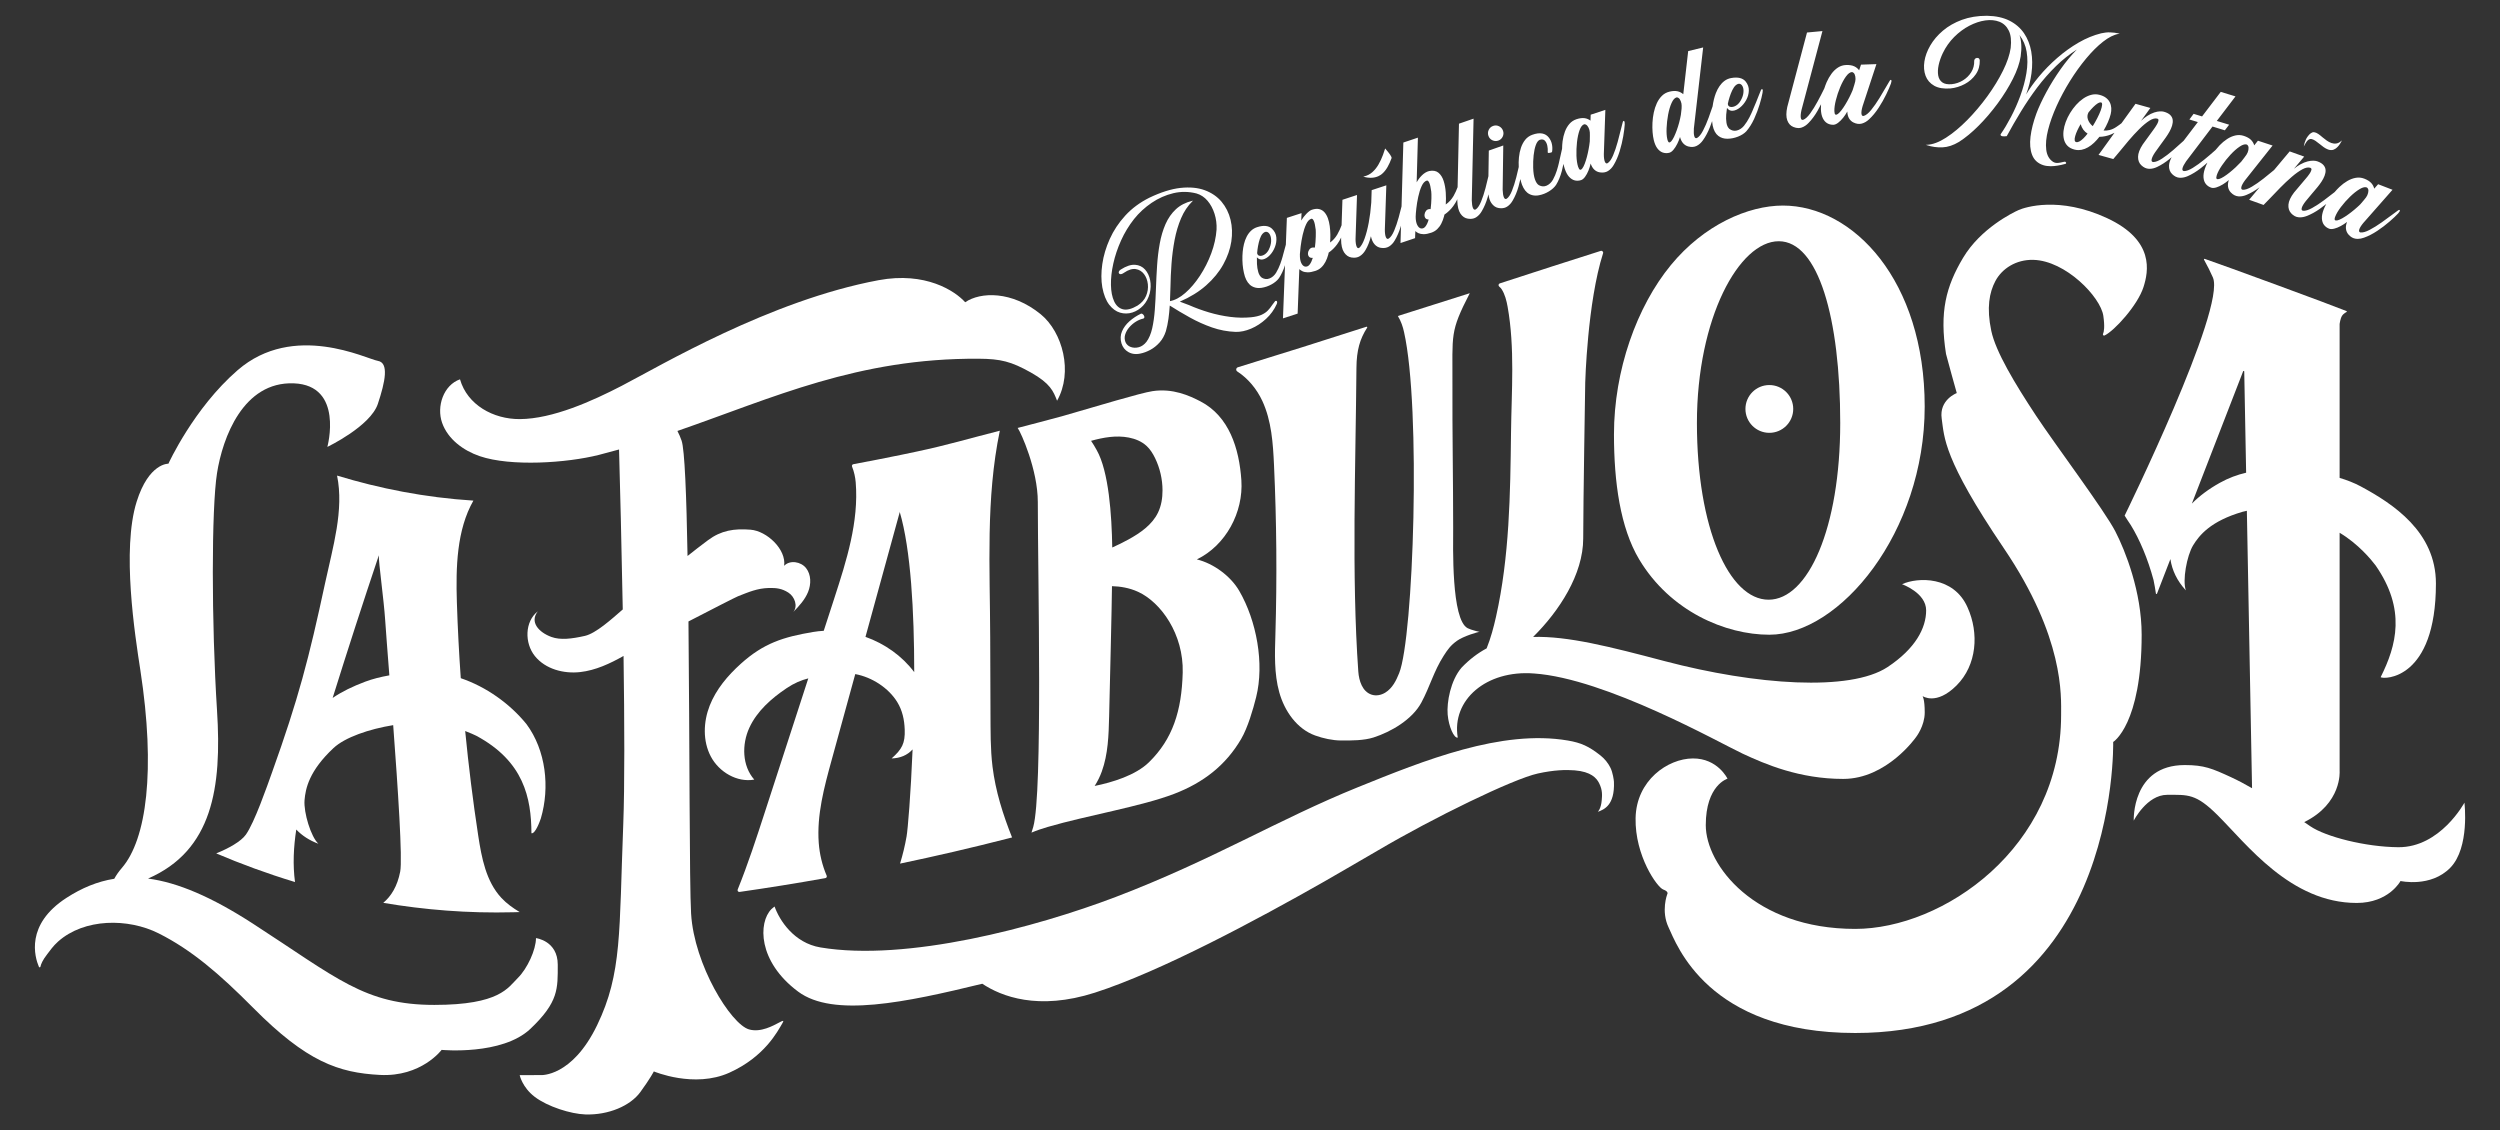 <?xml version="1.0" encoding="utf-8"?>
<!-- Generator: Adobe Illustrator 25.2.0, SVG Export Plug-In . SVG Version: 6.00 Build 0)  -->
<svg version="1.1" id="Layer_1" xmlns="http://www.w3.org/2000/svg" xmlns:xlink="http://www.w3.org/1999/xlink" x="0px" y="0px"
	 viewBox="0 0 1190.76 538.3" style="enable-background:new 0 0 1190.76 538.3;" xml:space="preserve">
<rect x="0" y="0" width="1190.76" height="538.3" fill="#333333" stroke="none"/>
<style type="text/css">
	.st0{fill:#FFFFFF;}
</style>
<g>
	<path class="st0" d="M265.66,459.48c0-11.41-10.37-12.66-10.37-12.66c0,5.53-4.11,14.51-8.65,18.99
		c-4.64,4.57-8.54,12.83-39.76,12.83c-33.23,0-46.34-12.79-86.45-38.73c-19.73-12.76-35.83-19.6-49.91-21.45
		c30.67-13.38,35.19-43.26,32.85-80.01c-2.67-41.86-2.67-96.19,0-113.12c2.67-16.92,12.47-43.64,36.52-42.75
		s16.03,30.28,16.03,30.28s20.49-9.8,24.05-20.49s5.34-19.6,0-20.49s-40.08-18.7-66.8,4.45c-20.96,18.17-32.96,44.53-32.96,44.53
		s-9.35-0.39-15.14,18.15c-7.13,22.82-0.82,63.32,1.78,80.19c7.34,47.7,2.98,80.59-8.84,94.24c-1.61,1.86-2.76,3.6-3.59,5.12
		c-8.01,1.27-15.46,4.37-22.76,9.09c-19.68,12.73-15.13,28.17-13.12,32.87c0.15,0.34,0.64,0.29,0.72-0.07
		c0.24-1.19,1.01-3.12,3.18-5.9c1.34-1.71,2.8-3.93,5.25-6.11c12.45-11.07,33.28-11.22,47.91-3.86
		c15.63,7.87,28.81,19.15,45.01,35.47c25.49,25.69,40.63,30.9,60.34,31.94s29.4-11.93,29.4-11.93s28.81,2.75,42.3-10.04
		C266.12,477.22,265.66,470.89,265.66,459.48z"/>
	<path class="st0" d="M160.54,226.52c3.39,16.37-2.04,34.21-5.64,50.97c-7.81,36.37-12.8,55.45-25.35,90.47
		c-2.4,6.7-8.32,23.74-12.42,29.55c-2.32,3.29-8.2,6.56-14.15,8.97c11.63,4.95,24.17,9.6,37.53,13.64
		c-1.1-8.24-0.68-16.63,0.6-25.01c2.76,2.9,6.29,5.21,10.55,6.78c-3.6-3.3-7.07-14.94-6.61-20.71c0.44-5.6,2.22-14.05,13.8-24.88
		c5.48-5.12,16.96-9.05,28.43-10.91c2.28,30.5,4.49,63.83,3.34,69.76c-1.37,7.05-4.32,11.73-8.07,14.88
		c19.51,3.31,40.26,5.04,62.04,4.48c0.96-0.02,1.96-0.06,2.94-0.09c-3.19-1.9-6.21-4.05-8.73-6.76c-7.29-7.85-9.4-19.06-11.02-29.64
		c-2.53-16.55-4.58-33.17-6.21-49.83c2.39,0.9,4.24,1.75,5.3,2.26c22.6,12.15,26.18,29.55,26.26,46.45
		c1.85,0.31,3.99-5.66,4.49-7.13c4.34-14.77,2.43-32.35-6.88-44.91c-7.98-9.79-19.22-17.76-31.27-21.84
		c-0.85-12.07-1.48-24.16-1.86-36.25c-0.51-16.49-0.1-34.35,7.87-48.33C202.39,236.99,180.65,232.65,160.54,226.52z M173.91,324.7
		c-5.92,2.24-10.98,4.67-15.47,7.73c7.1-22.73,14.43-45.38,22.01-67.95c-0.22,3,2.35,20.73,3.04,31.28
		c0.33,4.99,1.07,14.42,1.96,25.91C181.28,322.41,177.27,323.43,173.91,324.7z"/>
	<path class="st0" d="M428.7,411.34c16.9-3.54,34.14-7.53,51.55-12c0.6-0.15,1.2-0.31,1.8-0.46c-4.35-10.92-7.89-22.1-9.31-33.73
		c-1.05-8.58-0.91-17.26-0.97-25.89c-0.04-11.81-0.09-23.63-0.13-35.44c-0.1-33.4-2.15-66.23,4.58-98.67
		c-15.19,3.85-24.76,6.79-39.56,9.93c-1.86,0.4-3.72,0.78-5.58,1.17c-0.72,0.15-1.44,0.3-2.15,0.45c-7.57,1.55-15.07,3.02-22.48,4.4
		c-0.53,0.1-0.81,0.65-0.61,1.15c0.96,2.41,1.54,5.05,1.74,7.5c1.52,18.76-4.37,37.25-10.18,55.15c-1.68,5.18-3.37,10.37-5.05,15.55
		c-1.69,0.1-3.38,0.28-5.06,0.56c-14.19,2.39-23.57,5.34-34.46,15.16c-6.2,5.59-11.75,12.15-14.8,19.92
		c-3.05,7.77-3.35,16.89,0.55,24.26c3.91,7.38,12.46,12.44,20.68,10.98c-5.79-6.55-6-16.73-2.36-24.67s10.49-13.98,17.74-18.86
		c3.64-2.45,6.95-3.81,10.35-4.69c-6.9,21.25-13.8,42.5-20.7,63.75c-4.01,12.34-8.06,24.79-12.93,36.83
		c-0.24,0.6,0.25,1.23,0.89,1.14c13.21-1.89,26.87-4.08,40.88-6.58c0.54-0.1,0.83-0.66,0.62-1.16c-2.12-4.93-3.39-10.3-3.78-15.61
		c-0.98-13.33,2.59-26.53,6.13-39.42c3.75-13.66,7.51-27.33,11.26-40.99c8.02,1.47,15.93,6.67,20,13.33
		c2.46,4.01,3.39,8.4,3.56,13.1c0.24,6.57-1.33,9.39-6.25,13.75c4.1-0.13,7.43-1.49,10-4.3c-0.88,21.52-2.27,38.02-2.86,41.41
		C431.05,402.75,430,407.08,428.7,411.34z M412.23,303.34c5.43-19.76,10.85-39.51,16.28-59.27c0.03-0.13,0.04-0.26,0.01-0.39
		c0.01,0.06,0.03,0.13,0.04,0.19c5.28,17.89,6.89,47.6,6.89,76.26C429.63,312.39,421.39,306.59,412.23,303.34z"/>
	<path class="st0" d="M371.32,486.93c-2.93,1.54-9,5.01-14.59,3.37c-8.62-2.53-26.12-30.66-27.56-55.18
		c-0.82-14.04-0.67-81.52-1.25-139.12c11.65-6.03,22.45-11.55,23.57-11.99c5.18-2.03,9.17-3.8,14.73-3.95
		c3.59-0.09,6.25,0.26,9.28,2.2s4.65,6.47,2.35,9.23c2.78-2.84,5.54-5.85,7.04-9.53s1.51-8.22-0.94-11.35s-7.72-4-10.46-1.11
		c1.1-7.77-8.17-16.58-16-17.2c-7.82-0.62-13.98,0.32-20.28,5.01c-3.49,2.6-6.69,5.08-9.73,7.51c-0.51-28.75-1.36-50.71-2.83-54.93
		c-0.56-1.6-1.22-3.15-1.99-4.62c45.82-15.87,85.8-34.75,143.45-34.41c10.6,0.06,15.54,1.34,24.8,6.51
		c9.48,5.3,10.84,9.07,12.58,13.5c7.7-13.63,2.66-32.63-7.73-41.14c-13.76-11.27-28.77-10.75-36.03-5.77
		c-4.87-5.41-18.91-14.67-41.27-10.5c-51.77,9.67-103.9,40.76-122.38,50.33c-13.91,7.2-32.82,15.74-48.48,15.83
		c-12.65,0.07-25.02-6.78-28.49-18.95c-7.82,2.73-11.27,12.86-8.54,20.68c2.73,7.82,10.12,13.26,17.96,15.93
		c14.81,5.05,41.5,3.24,56.68-0.6c3.27-0.83,6.47-1.7,9.65-2.59c0.46,16.45,1.21,45.45,1.77,76.19
		c-5.28,4.58-12.78,11.41-18.06,12.6c-6.33,1.43-11.68,2.05-15.91,0.51c-6.09-2.22-10.51-7.15-6.47-12.23
		c-6.3,4.85-6.4,15.17-1.4,21.35s13.66,8.49,21.56,7.6c7.35-0.83,14.19-4.04,20.65-7.68c0.45,31.45,0.57,62.02-0.14,80.32
		c-2,51.16-0.48,70.78-12.45,95.56c-11.97,24.77-26.82,23.76-26.82,23.76l-10.06,0.01c0,0,1.17,5.78,7.18,10.36
		c6.13,4.67,17.18,8.14,24.09,8.37c10.99,0.37,21.41-4.08,26.2-10.65s6.43-9.84,6.43-9.84s19.25,8.17,36.01,0.59
		c16.76-7.58,22.89-19.59,25.28-23.64C373.57,485.82,372.91,486.09,371.32,486.93z"/>
	<path class="st0" d="M609.32,329.74c2.49,8.94,8.4,17.46,17.13,20.59c3.85,1.38,8.23,2.34,12.32,2.37
		c4.87,0.03,10.84,0.04,15.48-1.45c8.37-2.69,18.43-8.56,22.75-16.62c4.15-7.75,5.87-14.82,10.6-22.23c2-3.13,3.33-4.99,6.34-7.17
		c3.01-2.18,10.24-4.37,10.81-4.24c0,0-4.04-0.91-5.72-1.79c-7.84-4.1-6.88-39-6.88-47.86c0-22.34-0.44-45.99-0.35-67.93
		c0.1-24.45-1.33-25.11,8.26-43.76c-9.91,3.23-23.95,7.51-34.25,10.85c1.63,2.78,2.34,5.02,2.94,7.67
		c8.14,36.15,4.52,145.38-2.32,162.42c-1.44,3.58-3.21,7.19-6.6,9.29c-1.98,1.22-4.38,1.7-6.58,0.97
		c-4.36-1.46-5.97-6.57-6.29-11.03c-3.24-45.5-1.24-98.67-0.88-144.66c0.07-8.33,1.66-13.79,5.1-19.08
		c0.15-0.24-0.07-0.54-0.34-0.45c-19.98,6.43-40.48,12.93-61.23,19.3c-0.9,0.28-1.09,1.49-0.29,2c5.15,3.32,9.33,8.43,11.93,14.03
		c4.39,9.48,5.09,20.2,5.57,30.64c1.23,26.81,1.45,53.66,0.66,80.49C607.2,311.35,606.83,320.8,609.32,329.74z"/>
	<path class="st0" d="M931.92,326.48c9.7-9.7,10.76-24.92,5.25-37.13c-6.6-15.07-23.77-14.5-31.24-11.09c0,0,11.5,4.07,11.5,12.45
		s-5.03,18.2-18.44,27.06c-17.83,11.69-62.59,8.57-106.1-2.87c-25.94-6.85-46.14-12.02-62.67-11.52
		c12.44-12.31,23.87-29.79,23.87-46.92c0-15.99,0.96-74.24,0.96-74.24s1.01-38.13,8.5-61.6c0.22-0.69-0.43-1.33-1.11-1.12
		c-15.18,4.8-31.28,10.01-48.08,15.48c-0.67,0.22-0.81,1.08-0.26,1.53c0.44,0.36,0.82,0.77,1.12,1.22c1.58,2.39,2.36,5.54,2.86,8.35
		c3.51,19.62,1.87,39.98,1.63,59.91c-0.35,29.41-0.72,59.07-7.15,87.76c-1.14,5.1-2.52,10.23-4.47,15.07
		c-4.23,2.26-8.19,5.26-11.95,9.19c-5.27,6.16-7.09,16.55-6.61,22.3s3.03,11.42,4.81,11.02c-3.01-17.93,13.57-32.32,36.32-30.55
		c34.25,2.37,88.58,33.15,99.36,38.18c10.78,5.03,27.07,12.04,47.91,12.04c20.84,0,34.71-19.94,34.71-19.94s4.12-5.25,4.12-11.71
		c0-6.47-1.04-7.81-1.04-7.81S922.22,336.18,931.92,326.48z"/>
	<path class="st0" d="M491.3,396.58c2.37-1.01,4.99-1.9,7.76-2.71c18.72-5.46,44.68-9.78,60.29-15.79
		c13.73-5.28,24.47-13.49,31.87-26.2c3.09-5.31,5.6-13.88,7.09-19.84c3.98-15.96,0.21-36.34-8.04-50.58
		c-4.11-7.09-12.24-13.05-20.2-15.02c13.78-6.66,22.23-22.43,21.2-37.69c-1.03-15.26-5.88-30.47-19.45-37.55
		c-5.3-2.76-13.18-6.34-22.85-4.9c-5.78,0.87-26.14,7.06-43.11,11.95c-6.94,1.87-13.86,3.71-20.76,5.48
		c-0.14,0.04-0.27,0.07-0.41,0.1c0.04,0.06,0.08,0.11,0.13,0.17c1.4,1.9,9.49,19.67,9.49,35.1c0,34.51,2.41,138.63-2.17,154.76
		L491.3,396.58z M563.33,320.37c-0.48,18.24-4.79,31.65-16.05,42.67c-6.43,6.29-17.54,9.61-25.89,11.31
		c1.39-2.16,2.53-4.49,3.4-6.88c3.02-8.32,3.27-17.35,3.49-26.2c0.31-12.57,1.31-53.96,1.36-62.08c3.85,0.1,8.23,0.77,12.37,2.67
		C553.03,286.88,563.81,302.13,563.33,320.37z M537.66,208.41c3.09,0.6,6.12,1.83,8.44,3.97c1.75,1.61,3.03,3.68,4.07,5.82
		c2.31,4.77,3.53,10.06,3.54,15.35c0.01,3.65-0.57,7.35-2.16,10.63c-2.8,5.78-8.39,9.65-14.02,12.75c-2.53,1.39-5.12,2.67-7.76,3.85
		c-0.25-15.47-1.66-36.27-7.41-46.4c-0.86-1.51-1.69-3.01-2.68-4.41C525.58,208.33,531.69,207.25,537.66,208.41z"/>
	<circle class="st0" cx="842.74" cy="194.78" r="11.38"/>
	<path class="st0" d="M795.85,126.25c-16.29,19.81-27.11,50.18-27.11,80.64c0,22.7,2.99,44.47,12,59.54
		c14.82,24.79,41.15,35.89,62,35.89c33.53,0,74-48.65,74-108.67s-34.01-95.74-67.54-95.74C832.69,97.92,811.66,107.03,795.85,126.25
		z M847.23,114.9c18.85,0,29.28,36.53,29.28,86.58s-15.28,84.16-34.13,84.16s-34.13-34.11-34.13-84.16S828.38,114.9,847.23,114.9z"
		/>
	<path class="st0" d="M1020.08,302.33c0-20.44-7.79-40.02-12.53-49.21c-5.17-10.03-28.78-41.51-37.83-55.22
		c-9.97-15.09-19.2-30.44-21.27-40.35c-2.29-10.93-0.93-18.25,1.95-23.67c3.19-6,9.89-10.28,18-10.11
		c15.43,0.32,32.15,17.68,33.43,26.68c0.74,5.2,0.32,7.56-0.16,8.63c-0.21,0.47,0.29,0.93,0.76,0.71
		c4.66-2.22,15.77-14.39,18.54-23.09c2.31-7.28,5.47-22.19-17.36-32.8c-22.83-10.61-39.23-5.14-42.12-3.86
		c-2.89,1.29-18.1,8.75-26.44,22.72c-8.22,13.77-11.3,25.89-8.15,45.83c0.12,0.79,5.12,18.63,5.12,18.63s-8.47,3.16-7.18,12.16
		s0.64,18.97,29.58,61.73s27.3,70.44,27.3,79.49c0,63.4-56.4,101.84-98.07,101.84c-48.14,0-71.18-30.54-71.18-49.39
		c0-19.14,10.35-22.15,10.35-22.15s-4.63-9.74-16.54-9.65c-11.9,0.09-26.89,10.41-27.24,28.41s10.29,33,13.17,34.02
		c2.87,1.02,1.89,2.29,1.89,2.29s-3.05,7.98,0.66,15.77c3.71,7.79,18.48,50.28,88.9,50.28c126.09,0,122.86-138.62,122.86-138.62
		S1020.08,345.09,1020.08,302.33z"/>
	<path class="st0" d="M1173.82,382.31c0,0-11.48,21.39-31.52,21.22c-15.67-0.13-34.52-4.98-41.83-9.94c-1.01-0.69-2-1.36-2.97-2.02
		c18.05-8.85,16.87-24.26,16.87-24.26v-39.52v-74.03c8.91,5.29,15.11,12.88,17.09,15.49c14.67,21.04,10.01,38.19,2.45,53.3
		c1.51,1.11,26.33,1.38,26.33-44.62c0-24.61-20.37-37.95-35.87-46.29c-3.2-1.7-6.56-3-10-4.01v-73.35c0-0.05,0.35-2.59,1.13-3.82
		s2.26-1.9,2.26-1.9c0.09-0.15,0.03-0.33-0.13-0.4c-6.53-2.69-58.67-21.87-67.52-24.86c-0.24-0.08-0.45,0.18-0.33,0.4
		c1.65,2.99,3.12,5.88,4.24,8.49c6.32,14.75-42.05,113.4-42.05,113.4c-0.03,0.08,2.93,4.51,2.98,4.59
		c4.09,6.65,8.06,15.91,10.79,26.1c0.26,0.96,1.01,5.5,1.12,6.41c0.03,0.29,0.43,0.33,0.53,0.07l6.38-16.47
		c0.77,5.36,3.24,10.47,7.37,14.91c-1.72-4.57,0.44-16.52,3.45-21.46c2.92-4.79,8.33-11.53,23.54-15.97
		c0.65-0.19,1.34-0.35,2.06-0.48l2.47,132.14c-3.38-1.96-6.62-3.68-9.9-5.2c-9.13-4.21-12.91-5.83-22.15-5.83
		c-25.38,0-24.3,26.47-24.3,26.47s6.25-12.29,15.9-12.29c9.89,0,13.62-0.66,23.99,9.64c13.91,13.82,34.79,41.86,66.32,41.86
		c15.3,0,20.86-10.45,20.86-10.45s14.41,3.25,23.73-6.35C1176.44,403.69,1173.82,382.31,1173.82,382.31z M1057.32,229.96
		c-5.37,2.99-9.8,6.34-13.33,9.91l24.42-63.01c0.11-0.28,0.53-0.21,0.53,0.09l0.9,48.2
		C1065.63,226.12,1061.47,227.65,1057.32,229.96z"/>
	<path class="st0" d="M767.11,365.79c-1.07-2.21-2.75-4.37-4.93-6.07c-5.44-4.25-9.03-5.92-15.43-7.01
		c-31.55-5.37-68.33,9.43-99.95,22.23c-38.03,15.39-69.29,34.72-115.3,52.25c-38.37,14.61-99.71,30.93-140.69,24.08
		c-12.7-2.12-19.59-13.03-21.87-19.49c0,0-1.06,0.79-1.51,1.24c-6.28,6.31-6.6,24.91,12.74,39.3c16.72,12.44,51.17,5.13,87.7-3.76
		c8.98,5.97,26.53,12.95,53.65,4.24c31.38-10.09,77.35-34.79,109.18-52.89c0,0,19.53-11.26,25.93-15.03
		c25.72-15.16,63.97-33.86,75.89-36.47c7.67-1.68,13.34-1.83,17.5-1.49c7.88,0.64,10.42,3.72,11.61,6.03
		c1.82,3.53,1.43,6.22,1.29,8.14c-0.31,4.12-1.87,5.6-1.87,5.6c2.87-1.1,8.13-2.98,7.68-14.33
		C768.67,371.45,768.18,368,767.11,365.79z"/>
	<path class="st0" d="M528.31,145.12c1.51,1.96,3.26,3.24,5.2,3.8s3.9,0.54,5.83-0.07s3.65-1.71,5.13-3.28
		c1.47-1.57,2.54-3.54,3.16-5.87c0.51-2.1,0.57-4.19,0.19-6.21c-0.39-2.02-1.2-3.74-2.42-5.1c-1.22-1.37-2.83-2.13-4.77-2.27
		c-1.94-0.13-4.23,0.62-6.8,2.26c-0.61,0.42-0.94,0.85-0.97,1.3c-0.03,0.47,0.2,0.77,0.68,0.88c0.46,0.11,1.07-0.1,1.86-0.66
		c2.07-1.41,3.93-1.99,5.55-1.74c1.62,0.26,2.94,1.06,3.95,2.38c1.01,1.33,1.62,2.95,1.83,4.82c0.21,1.87-0.07,3.75-0.85,5.58
		c-0.77,1.83-2.15,3.38-4.08,4.62c-2.78,1.64-5.13,2.23-6.96,1.75s-3.23-1.75-4.17-3.79c-0.95-2.05-1.46-4.67-1.52-7.78
		s0.31-6.54,1.12-10.18c0.8-3.64,2.04-7.34,3.69-11c1.64-3.66,3.73-7.09,6.19-10.22c2.36-2.96,5.18-5.56,8.38-7.73
		c3.2-2.17,6.67-3.71,10.31-4.58c3.63-0.87,7.35-0.83,11.03,0.11c2.04,0.59,3.82,1.76,5.28,3.48c1.47,1.73,2.59,3.83,3.35,6.23
		c0.76,2.4,1.08,4.94,0.95,7.53c-0.26,3.69-1.11,7.49-2.52,11.28c-1.41,3.8-3.23,7.39-5.39,10.68c-2.16,3.29-4.52,6.06-7.02,8.23
		c-2.44,2.13-4.89,3.43-7.26,3.87c0.11-2.22,0.19-4.51,0.24-6.81c0.05-3.45,0.21-7.13,0.49-10.94c0.28-3.81,0.77-7.62,1.47-11.34
		c0.7-3.72,1.74-7.21,3.1-10.4c1.35-3.18,3.18-5.91,5.43-8.12l0.25-0.25l-0.34,0.08c-3.14,0.75-5.77,2.1-7.82,4.01
		s-3.71,4.29-4.93,7.07s-2.14,5.88-2.74,9.21c-0.61,3.33-1.03,6.84-1.27,10.44s-0.42,7.23-0.54,10.78
		c-0.12,3.63-0.31,7.12-0.55,10.38c-0.24,3.25-0.66,6.23-1.25,8.84c-0.59,2.6-1.5,4.76-2.71,6.4c-1.06,1.35-2.29,2.22-3.66,2.59
		s-2.67,0.33-3.86-0.11s-2.03-1.23-2.51-2.34c-0.45-1.18-0.49-2.39-0.12-3.6c0.38-1.22,1.03-2.37,1.95-3.43
		c0.92-1.07,1.99-1.97,3.16-2.7c1.17-0.72,2.35-1.21,3.53-1.45c0.38-0.18,0.55-0.48,0.49-0.88c-0.06-0.37-0.24-0.72-0.53-1.03
		c-0.3-0.31-0.62-0.48-0.97-0.48h-0.02l-0.02,0.01c-2.07,1-3.94,2.23-5.55,3.65c-1.61,1.43-2.81,3.04-3.56,4.81
		s-0.84,3.68-0.27,5.66c0.56,1.86,1.67,3.27,3.31,4.21c1.1,0.63,2.32,0.94,3.64,0.94c0.65,0,1.32-0.07,2.02-0.22
		c1.58-0.31,3.19-0.91,4.81-1.78c1.61-0.87,3.1-2.06,4.41-3.53c1.32-1.48,2.32-3.29,2.99-5.39c0.52-1.81,0.92-3.77,1.21-5.83
		c0.28-2.01,0.49-4.15,0.63-6.35c3.05,1.94,6.28,3.86,9.6,5.7c3.35,1.86,6.88,3.45,10.5,4.72s7.44,1.99,11.35,2.13
		c2.27,0.05,4.72-0.47,7.28-1.55c2.55-1.08,4.95-2.65,7.13-4.65s3.9-4.39,5.12-7.11c0.19-0.45,0.23-0.84,0.12-1.14
		c-0.05-0.15-0.14-0.25-0.26-0.3c-0.15-0.07-0.34-0.06-0.59,0.04l-0.02,0.01l-0.02,0.02c-0.48,0.61-0.93,1.21-1.36,1.79
		c-0.62,0.96-1.32,1.85-2.09,2.66c-0.76,0.8-1.78,1.5-3.01,2.07c-1.24,0.57-2.93,0.98-5.04,1.19c-3.17,0.31-6.5,0.25-9.89-0.18
		s-6.79-1.15-10.12-2.14c-3.32-0.99-6.53-2.16-9.53-3.48c-0.58-0.26-2.05-0.82-4.38-1.65c4.92-2.12,9.14-4.73,12.54-7.74
		c3.46-3.06,6.21-6.43,8.18-10.01c1.97-3.58,3.25-7.22,3.81-10.85c0.55-3.62,0.43-7.11-0.36-10.38s-2.24-6.16-4.29-8.61
		c-2.06-2.44-4.76-4.29-8.03-5.49s-7.16-1.56-11.55-1.08c-4.39,0.49-9.38,2.06-14.83,4.68c-4.49,2.24-8.34,5.1-11.45,8.5
		s-5.6,7.15-7.38,11.13c-1.79,3.98-2.99,8.01-3.56,11.98c-0.58,3.97-0.57,7.68,0,11.02C525.7,140.37,526.8,143.16,528.31,145.12z"/>
	<path class="st0" d="M596.29,136.33c0.99,0.57,2.11,0.86,3.32,0.86c0.39,0,0.8-0.03,1.21-0.09c1.68-0.25,3.3-0.8,4.83-1.65
		c1.53-0.85,2.72-1.85,3.53-2.97l0,0c1.17-1.76,2.14-3.84,2.88-6.18l-0.97,25.2l-0.01,0.14l6.99-2.27l0.8-21.19
		c0.42,0.4,0.93,0.75,1.51,1.03c0.65,0.31,1.49,0.48,2.47,0.5c0.99,0.02,2.2-0.21,3.63-0.67c1.09-0.35,2.05-0.91,2.84-1.65
		c0.79-0.74,1.46-1.64,2-2.67c0.53-1.02,0.97-2.15,1.3-3.36c0.08-0.31,0.16-0.66,0.24-1.05c1.51-1.05,2.85-2.36,3.98-3.89
		c0.76-1.04,1.41-2.14,1.96-3.3l-0.03,0.89c0.01,2.69,0.48,4.77,1.4,6.17c0.92,1.41,2.12,2.24,3.55,2.47
		c0.41,0.07,0.81,0.1,1.19,0.1c1.04,0,1.96-0.24,2.75-0.73c1.07-0.66,1.99-1.64,2.72-2.9c1.1-1.85,1.98-4.07,2.59-6.6
		c0.34,1.61,0.91,2.88,1.67,3.77c0.84,0.98,1.86,1.57,3.03,1.75c1.53,0.25,2.86,0.03,3.94-0.63c1.07-0.66,1.99-1.64,2.72-2.9
		c1.13-1.89,2.08-4.09,2.82-6.53c0.05-0.18,0.1-0.35,0.15-0.52l-0.23,8.16v0.14l6.93-2.33l0.13-3.37c0.41,0.4,0.91,0.74,1.5,1.01
		c0.67,0.3,1.51,0.46,2.48,0.47c0.02,0,0.04,0,0.06,0c0.96,0,2.17-0.24,3.58-0.72c1.06-0.36,2-0.92,2.79-1.67
		c0.78-0.75,1.45-1.65,1.97-2.69c0.52-1.03,0.95-2.16,1.27-3.37c0.06-0.28,0.13-0.57,0.2-0.87c1.6-1.08,3.02-2.44,4.2-4.04
		c0.77-1.05,1.42-2.15,1.96-3.3l-0.02,0.71c0.07,2.69,0.57,4.76,1.49,6.15c0.93,1.4,2.14,2.22,3.59,2.42
		c0.39,0.06,0.77,0.09,1.13,0.09c1.05,0,1.97-0.25,2.77-0.76c1.06-0.68,1.97-1.66,2.69-2.93c1.13-1.92,2.07-4.13,2.78-6.57
		c0.14-0.48,0.27-0.96,0.39-1.44c0.22,1.74,0.68,3.14,1.38,4.16c0.95,1.39,2.16,2.2,3.6,2.4c0.37,0.05,0.72,0.08,1.07,0.08
		c1.09,0,2.05-0.26,2.86-0.79c1.06-0.68,1.96-1.68,2.67-2.95c1.12-1.92,2.04-4.14,2.73-6.59c0.34-1.2,0.63-2.39,0.89-3.57
		c0.23,1.01,0.49,1.91,0.77,2.7c0.85,2.18,2.04,3.68,3.51,4.44c0.93,0.49,1.95,0.73,3.05,0.73c0.49,0,0.99-0.05,1.51-0.15
		c1.67-0.31,3.27-0.93,4.76-1.85c1.49-0.91,2.64-1.96,3.41-3.11l0,0c1.15-1.87,2.06-4.08,2.72-6.56c0.31-1.15,0.57-2.3,0.79-3.43
		c0.18,0.84,0.37,1.62,0.6,2.29c0.54,1.64,1.23,2.93,2.05,3.84c0.83,0.91,1.75,1.5,2.73,1.74c0.41,0.1,0.83,0.15,1.25,0.15
		c0.59,0,1.18-0.1,1.77-0.29c0.64-0.21,1.28-0.74,1.88-1.56c0.6-0.81,1.15-1.81,1.62-2.97c0.43-1.05,0.79-2.18,1.06-3.37
		c0.39,1.21,0.95,2.16,1.65,2.84c0.77,0.75,1.67,1.2,2.67,1.36c1.51,0.25,2.83,0.05,3.92-0.62c1.08-0.67,2.01-1.64,2.74-2.91
		c1.13-1.89,2.08-4.08,2.83-6.53c0.74-2.44,1.31-4.84,1.7-7.13c0.39-2.29,0.63-4.19,0.71-5.62c0.03-0.95-0.07-1.46-0.31-1.62
		c-0.12-0.08-0.22-0.07-0.28-0.04c-0.15,0.06-0.26,0.23-0.35,0.56c-0.21,0.78-0.46,1.72-0.72,2.8c-0.49,2.03-1.06,4.26-1.71,6.64
		c-0.64,2.36-1.37,4.5-2.17,6.38c-0.79,1.86-1.66,3.11-2.58,3.7c-0.26,0.14-0.49,0.18-0.69,0.11c-0.25-0.09-0.46-0.34-0.64-0.75
		c-0.34-0.79-0.51-2.03-0.5-3.69l0.72-21.04l-6.98,2.3l-0.1,2.83c-0.81-0.62-1.75-1.02-2.77-1.17c-1.09-0.16-2.39,0-3.87,0.48
		c-1.36,0.45-2.5,1.21-3.41,2.26c-0.9,1.05-1.62,2.29-2.14,3.71c-0.52,1.41-0.89,2.94-1.1,4.54c-0.15,1.18-0.22,2.37-0.24,3.56
		c-0.39,1.9-0.86,3.97-1.39,6.19c-0.04,0.18-0.08,0.38-0.12,0.57c-0.21,0.97-0.55,2.2-1,3.66c-0.45,1.46-1.08,2.93-1.86,4.37
		c-0.77,1.31-1.77,2.25-2.98,2.79c-1.21,0.53-2.45,0.46-3.69-0.21c-0.77-0.45-1.4-1.39-1.89-2.78c-0.49-1.41-0.77-3.28-0.84-5.59
		c-0.06-1.99,0.02-3.97,0.22-5.89c0.21-1.92,0.56-3.57,1.06-4.92c0.49-1.32,1.13-2.15,1.89-2.45c1.07-0.31,1.86-0.17,2.42,0.44
		c0.57,0.62,0.95,1.44,1.15,2.43c0.2,1.01,0.26,1.93,0.19,2.75c-0.06,0.37,0.03,0.59,0.25,0.63c0.17,0.04,0.38,0.03,0.6-0.03
		c0.07,0.01,0.11,0,0.15-0.01l0.06-0.02c0.24-0.01,0.47-0.06,0.68-0.15c0.23-0.1,0.36-0.3,0.38-0.58c0.15-1.14,0.11-2.28-0.13-3.4
		c-0.23-1.12-0.72-2.16-1.44-3.1c-0.8-1.05-1.87-1.71-3.19-1.96s-2.92-0.04-4.75,0.63c-1.34,0.49-2.46,1.29-3.33,2.37
		c-0.86,1.08-1.54,2.35-2.02,3.78c-0.48,1.43-0.8,2.97-0.96,4.58c-0.16,1.52-0.18,3.07-0.1,4.6c-0.35,1.55-0.74,3.2-1.18,4.93
		c-0.61,2.37-1.3,4.54-2.06,6.43c-0.75,1.88-1.59,3.14-2.47,3.73c-0.27,0.15-0.52,0.19-0.72,0.12c-0.25-0.08-0.46-0.33-0.64-0.74
		c-0.34-0.79-0.54-2.03-0.59-3.67l0.29-21.05l-6.89,2.43l-0.18,12.19c-0.4,1.78-0.86,3.68-1.39,5.68c-0.62,2.37-1.33,4.52-2.1,6.41
		c-0.77,1.87-1.61,3.13-2.5,3.72c-0.28,0.15-0.52,0.19-0.73,0.12c-0.25-0.09-0.46-0.34-0.64-0.74c-0.34-0.79-0.53-2.03-0.57-3.68
		l0.85-38.76v-0.14l-6.95,2.39l-0.65,30.23c-0.46,1.29-1.09,2.69-1.92,4.19c-0.99,1.68-2.24,3.05-3.72,4.06
		c0.12-1.83,0.13-3.73,0-5.65c-0.13-2-0.47-3.87-1.01-5.56c-0.54-1.7-1.38-3.01-2.47-3.91c-1.11-0.91-2.59-1.17-4.42-0.81
		c-1.24,0.31-2.43,1.02-3.51,2.11c-0.98,0.98-1.8,2.08-2.45,3.27l0.59-21.28l-6.93,2.33l-0.86,30.43c-0.4,1.65-0.85,3.4-1.36,5.23
		c-0.65,2.37-1.39,4.52-2.18,6.39c-0.79,1.86-1.66,3.11-2.58,3.7c-0.26,0.14-0.49,0.18-0.69,0.11c-0.25-0.09-0.47-0.34-0.64-0.75
		c-0.34-0.79-0.51-2.03-0.5-3.69l0.7-20.9v-0.14l-6.98,2.3l-0.19,5.92c-0.24,3.37-0.65,6.58-1.2,9.54c-0.56,2.97-1.23,5.54-2,7.65
		c-0.77,2.1-1.59,3.54-2.43,4.29c-0.26,0.19-0.49,0.26-0.69,0.21c-0.23-0.06-0.43-0.28-0.61-0.65c-0.35-0.75-0.54-1.96-0.56-3.61
		l0.7-20.91v-0.14l-6.88,2.27l-0.06,0.02L639,107.29c-0.48,1.36-1.17,2.84-2.07,4.45c-0.91,1.54-2.06,2.8-3.4,3.77
		c0.1-1.23,0.14-2.5,0.12-3.8c-0.02-1.37-0.12-2.74-0.3-4.07s-0.47-2.56-0.87-3.67s-0.94-2.06-1.61-2.83
		c-0.67-0.77-1.51-1.28-2.49-1.53s-2.17-0.15-3.53,0.3c-0.71,0.23-1.58,0.87-2.6,1.91c-0.92,0.95-1.76,2.02-2.48,3.21l0.16-3.52
		l-6.99,2.27l-0.49,12.77c-0.4,1.56-0.85,3.22-1.35,4.95c-0.05,0.18-0.1,0.37-0.14,0.56c-0.25,0.94-0.63,2.16-1.15,3.61
		c-0.51,1.44-1.2,2.89-2.03,4.29c-0.82,1.28-1.86,2.18-3.09,2.67c-1.23,0.49-2.47,0.36-3.67-0.35c-0.78-0.58-1.35-1.48-1.7-2.68
		c-0.35-1.22-0.56-2.51-0.62-3.84c-0.06-1.23-0.07-2.3-0.04-3.19c0.84,0.89,1.81,1.23,2.87,1c1.12-0.24,2.22-0.9,3.25-1.97
		s1.86-2.37,2.45-3.89c0.6-1.52,0.83-3.07,0.69-4.63c-0.14-1.57-0.84-2.96-2.08-4.15c-0.77-0.72-1.76-1.16-2.94-1.29
		c-1.17-0.14-2.56,0.06-4.13,0.56c-1.12,0.36-2.1,0.94-2.92,1.73c-0.82,0.78-1.51,1.72-2.06,2.8c-0.55,1.07-0.98,2.25-1.29,3.53
		c-0.56,2.31-0.81,4.9-0.74,7.72s0.47,5.43,1.2,7.78C593.72,133.96,594.84,135.5,596.29,136.33z M598.79,120.64v-0.24
		c0.07-0.94,0.2-2.01,0.41-3.17c0.21-1.15,0.49-2.29,0.84-3.37c0.35-1.07,0.8-1.92,1.33-2.53c0.69-0.73,1.35-1.03,1.98-0.9
		c0.64,0.14,1.16,0.61,1.56,1.42c0.41,0.82,0.59,1.87,0.53,3.13c-0.05,1.26-0.45,2.65-1.19,4.11c-0.54,0.98-1.23,1.72-2.03,2.2
		c-0.8,0.48-1.55,0.67-2.22,0.56C599.35,121.76,598.95,121.36,598.79,120.64z M626.68,109.42c0.05,0.64,0.06,1.77,0.02,3.36
		c-0.04,1.57-0.18,3.29-0.41,5.13c-0.33,0.01-0.65,0-0.97-0.02c-0.67,0.05-1.22,0.35-1.63,0.89c-0.4,0.53-0.64,1.13-0.69,1.79
		c-0.06,0.67,0.11,1.24,0.49,1.7c0.37,0.44,0.98,0.63,1.8,0.56c-0.41,1.33-0.91,2.4-1.51,3.18c-0.61,0.79-1.34,1.11-2.23,0.96
		c-0.72-0.17-1.31-0.75-1.77-1.73c-0.46-0.99-0.68-2.32-0.63-3.96v-0.02l-0.02-0.07c0.05-0.85,0.18-2.14,0.38-3.83
		c0.21-1.72,0.53-3.57,0.96-5.5c0.43-1.92,0.99-3.63,1.67-5.08c0.67-1.43,1.49-2.3,2.45-2.58c0.41-0.11,0.8,0.22,1.16,0.97
		C626.13,105.96,626.44,107.39,626.68,109.42z M680.79,99.59c-0.65,0.05-1.18,0.34-1.58,0.85c-0.39,0.5-0.63,1.08-0.7,1.72
		c-0.07,0.65,0.06,1.21,0.38,1.69c0.31,0.46,0.84,0.69,1.58,0.7c-0.36,1.36-0.86,2.45-1.47,3.26c-0.62,0.82-1.34,1.15-2.21,1
		c-0.72-0.17-1.32-0.74-1.79-1.71c-0.47-0.98-0.71-2.3-0.71-3.93l0.01-0.1c0.01-0.82,0.12-2.11,0.31-3.84
		c0.19-1.72,0.49-3.57,0.91-5.5c0.41-1.92,0.95-3.64,1.62-5.1c0.65-1.43,1.47-2.31,2.43-2.61c0.05-0.01,0.11-0.02,0.16-0.02
		c0.35,0,0.69,0.33,1.01,0.98c0.38,0.79,0.71,2.22,0.97,4.25c0.08,0.64,0.11,1.75,0.08,3.31c-0.03,1.53-0.16,3.24-0.38,5.06
		C681.2,99.59,681,99.59,680.79,99.59z M751.13,67.68c0.25-2.18,0.66-4.09,1.22-5.66c0.56-1.55,1.27-2.49,2.12-2.8
		c0.08-0.03,0.17-0.04,0.26-0.04c0.23,0,0.49,0.08,0.77,0.25c0.41,0.24,0.79,0.71,1.14,1.41c0.35,0.71,0.55,1.46,0.6,2.24
		c0.05,0.79,0.04,2.2-0.02,4.29c-0.12,1.14-0.31,2.38-0.55,3.67s-0.52,2.55-0.84,3.75s-0.67,2.3-1.04,3.25
		c-0.37,0.96-0.76,1.69-1.14,2.19c-0.36,0.48-0.72,0.69-1.05,0.62s-0.65-0.55-0.94-1.42c-0.44-1.33-0.7-3.09-0.79-5.23
		C750.8,72.06,750.89,69.86,751.13,67.68z"/>
	<path class="st0" d="M710.81,66.8c0.52,0.25,1.05,0.38,1.59,0.38c0.41,0,0.83-0.07,1.26-0.22c0.95-0.34,1.65-0.97,2.09-1.89
		c0.43-0.92,0.48-1.87,0.14-2.82c-0.34-0.95-0.97-1.66-1.88-2.11c-0.92-0.45-1.86-0.51-2.81-0.17c-0.98,0.34-1.69,0.98-2.12,1.9
		c-0.43,0.92-0.48,1.87-0.14,2.82C709.26,65.65,709.89,66.36,710.81,66.8z"/>
	<path class="st0" d="M787.7,66.72c0.41,1.68,0.99,3.02,1.74,3.99c0.75,0.98,1.62,1.63,2.59,1.96c0.54,0.18,1.09,0.27,1.66,0.27
		c0.45,0,0.91-0.06,1.37-0.17c0.66-0.16,1.32-0.63,1.98-1.4c0.65-0.76,1.27-1.71,1.83-2.83c0.51-1.02,0.96-2.12,1.33-3.29
		c0.32,1.23,0.81,2.23,1.46,2.96c0.71,0.8,1.57,1.33,2.55,1.57c1.49,0.37,2.81,0.27,3.94-0.31c1.12-0.57,2.13-1.48,2.98-2.68
		c1.28-1.79,2.4-3.91,3.33-6.28c0.37-0.94,0.7-1.88,1.02-2.81c0.06,0.7,0.14,1.39,0.26,2.06c0.47,2.3,1.39,3.97,2.71,4.97
		c1.17,0.9,2.6,1.35,4.25,1.35c0.05,0,0.1,0,0.15,0c1.7-0.03,3.38-0.37,5-1.02c1.63-0.65,2.93-1.48,3.89-2.49l0,0
		c1.45-1.66,2.72-3.68,3.78-6c1.06-2.33,1.94-4.64,2.61-6.88c0.67-2.23,1.13-4.09,1.38-5.53c0.16-0.9,0.14-1.42-0.06-1.62
		c-0.1-0.1-0.2-0.11-0.27-0.1c-0.16,0.03-0.3,0.19-0.46,0.51c-0.33,0.81-0.7,1.72-1.09,2.71c-0.75,1.97-1.62,4.09-2.59,6.3
		c-0.07,0.17-0.15,0.35-0.21,0.54c-0.37,0.91-0.91,2.07-1.6,3.43c-0.69,1.37-1.56,2.71-2.57,3.99c-0.97,1.16-2.12,1.92-3.41,2.24
		c-1.28,0.32-2.49,0.04-3.6-0.82c-0.7-0.67-1.15-1.64-1.34-2.88c-0.19-1.25-0.23-2.56-0.12-3.89c0.1-1.23,0.23-2.29,0.37-3.17
		c0.72,0.99,1.64,1.46,2.72,1.36c1.14-0.09,2.31-0.61,3.48-1.54c1.16-0.92,2.15-2.11,2.93-3.53c0.79-1.42,1.22-2.94,1.28-4.5
		c0.06-1.57-0.45-3.05-1.53-4.38c-0.67-0.82-1.6-1.38-2.74-1.66s-2.55-0.28-4.17,0.02c-1.16,0.21-2.21,0.66-3.12,1.33
		c-0.91,0.67-1.72,1.52-2.4,2.51c-0.68,0.99-1.27,2.11-1.74,3.33c-0.72,1.88-1.24,4-1.56,6.31c-0.57,1.7-1.2,3.5-1.89,5.4
		c-0.84,2.3-1.74,4.38-2.69,6.19c-0.94,1.8-1.89,2.96-2.83,3.47c-0.29,0.12-0.53,0.14-0.73,0.05c-0.24-0.11-0.43-0.38-0.56-0.8
		c-0.26-0.82-0.34-2.07-0.23-3.72l4.42-38.51l0.02-0.14l-7.14,1.74l-2.34,20.54c-0.78-0.68-1.69-1.15-2.69-1.39
		c-1.06-0.25-2.37-0.2-3.87,0.17c-1.41,0.34-2.63,1.01-3.61,1.99c-0.98,0.97-1.8,2.16-2.43,3.53s-1.12,2.86-1.45,4.44
		c-0.33,1.58-0.54,3.18-0.62,4.78c-0.08,1.59-0.06,3.13,0.05,4.57C787.25,64.4,787.44,65.66,787.7,66.72z M793.8,61.04
		c0.09-2.14,0.34-4.32,0.74-6.48c0.41-2.15,0.96-4.02,1.65-5.54c0.68-1.5,1.46-2.38,2.33-2.62c0.06-0.02,0.13-0.02,0.19-0.02
		c0.25,0,0.52,0.1,0.82,0.31c0.39,0.27,0.73,0.77,1.02,1.5c0.29,0.73,0.44,1.47,0.43,2.18c0,0.89-0.02,1.21-0.03,1.33l-0.35,3.05
		c-0.21,1.16-0.48,2.38-0.81,3.63s-0.72,2.48-1.14,3.65c-0.43,1.18-0.87,2.24-1.31,3.16c-0.45,0.92-0.89,1.63-1.31,2.1
		c-0.4,0.45-0.76,0.63-1.07,0.53c-0.22-0.07-0.53-0.38-0.81-1.5C793.84,64.95,793.71,63.18,793.8,61.04z M822.98,49.51l0.03-0.24
		c0.19-0.92,0.46-1.96,0.82-3.09c0.35-1.12,0.78-2.21,1.27-3.23c0.48-1.01,1.04-1.8,1.64-2.34c0.77-0.64,1.47-0.85,2.08-0.63
		c0.61,0.22,1.07,0.76,1.37,1.61c0.3,0.86,0.34,1.93,0.12,3.17c-0.22,1.24-0.79,2.56-1.71,3.92c-0.67,0.9-1.44,1.55-2.3,1.92
		s-1.62,0.46-2.28,0.27C823.38,50.69,823.04,50.24,822.98,49.51z"/>
	<path class="st0" d="M854.2,60.48c0.84,0.35,1.64,0.52,2.41,0.52c0.53,0,1.05-0.08,1.54-0.25c1.19-0.41,2.3-1.15,3.3-2.22
		c1.55-1.59,2.98-3.52,4.25-5.74c0.6-1.05,1.15-2.09,1.67-3.13c-0.07,0.86-0.09,1.65-0.07,2.36c0.06,1.72,0.36,3.16,0.9,4.26
		c0.54,1.11,1.26,1.93,2.14,2.44c0.82,0.47,1.73,0.71,2.73,0.71c0.07,0,0.15,0,0.22,0c0.67-0.02,1.43-0.35,2.24-0.97
		c0.8-0.61,1.6-1.42,2.39-2.4c0.71-0.89,1.37-1.88,1.96-2.94c0.04,1.27,0.31,2.34,0.79,3.19c0.53,0.93,1.27,1.62,2.18,2.05
		c1.38,0.67,2.7,0.84,3.94,0.5c1.23-0.34,2.39-1.02,3.45-2.02c1.62-1.5,3.15-3.34,4.54-5.47c1.39-2.14,2.61-4.28,3.62-6.37
		c1.02-2.1,1.78-3.85,2.26-5.2c0.29-0.9,0.34-1.42,0.16-1.64c-0.1-0.11-0.2-0.13-0.26-0.12c-0.16,0.01-0.32,0.15-0.49,0.44
		c-0.43,0.7-0.93,1.53-1.47,2.49c-1.04,1.81-2.21,3.8-3.5,5.89c-1.28,2.09-2.58,3.94-3.87,5.52c-1.28,1.57-2.47,2.52-3.51,2.83
		c-0.29,0.06-0.52,0.03-0.69-0.09c-0.21-0.15-0.35-0.46-0.41-0.9c-0.1-0.85,0.08-2.09,0.55-3.68l6.53-19.87l0.04-0.13l-7.34,0.25
		l-0.89,2.69c-0.61-0.82-1.39-1.46-2.33-1.9c-1-0.46-2.28-0.67-3.85-0.62c-1.43,0.05-2.74,0.46-3.9,1.21
		c-1.16,0.75-2.2,1.75-3.09,2.96s-1.68,2.57-2.32,4.05c-0.41,0.94-0.76,1.91-1.08,2.89c-0.02,0.04-0.04,0.08-0.06,0.13
		c-0.91,1.87-1.96,3.92-3.13,6.09c-1.16,2.15-2.36,4.09-3.56,5.74c-1.19,1.64-2.3,2.66-3.3,3.02c-0.3,0.08-0.55,0.07-0.73-0.05
		c-0.22-0.14-0.37-0.43-0.44-0.87c-0.14-0.85-0.04-2.1,0.32-3.71l9.95-37.47L868,14.8l-7.25,0.68l-0.07,0.01l-9.4,35.47
		c-0.57,2.63-0.57,4.76,0,6.33S852.83,59.94,854.2,60.48z M873.72,52.94c-0.05-1.4,0.19-3.16,0.71-5.24s1.21-4.17,2.06-6.19
		c0.85-2.03,1.78-3.74,2.76-5.09c0.97-1.33,1.92-2.04,2.81-2.09c0.01,0,0.02,0,0.03,0c0.29,0,0.59,0.16,0.91,0.49
		c0.33,0.34,0.56,0.9,0.7,1.67c0.14,0.77,0.12,1.55-0.05,2.32s-0.59,2.16-1.22,4.11c-0.44,1.08-0.96,2.21-1.55,3.37
		c-0.59,1.17-1.21,2.3-1.86,3.36c-0.64,1.06-1.28,2.02-1.91,2.83c-0.63,0.81-1.2,1.41-1.7,1.79c-0.48,0.36-0.88,0.46-1.18,0.3
		C873.92,54.41,873.75,53.86,873.72,52.94z"/>
	<path class="st0" d="M921.27,40.84c1.96,1.11,4.57,1.54,7.78,1.28c2.35-0.24,4.62-0.95,6.77-2.09c2.15-1.15,3.91-2.7,5.24-4.62
		c1.34-1.92,1.98-4.17,1.91-6.69c-0.1-0.59-0.36-0.96-0.77-1.09c-0.4-0.13-0.81-0.08-1.2,0.16s-0.62,0.63-0.68,1.18
		c0.06,2.01-0.42,3.83-1.42,5.43s-2.34,2.91-3.98,3.91c-1.64,0.99-3.41,1.59-5.26,1.78c-1.97,0.19-3.5-0.1-4.54-0.85
		s-1.7-1.86-1.95-3.29c-0.25-1.44-0.18-3.11,0.21-4.95s1.06-3.76,1.98-5.7c1.4-2.9,3.23-5.49,5.44-7.7c2.21-2.2,4.63-4,7.19-5.33
		s5.13-2.19,7.62-2.54c2.49-0.35,4.75-0.14,6.71,0.63c1.96,0.76,3.46,2.18,4.46,4.21c1.01,2.03,1.31,4.81,0.92,8.24
		c-0.46,3.21-1.69,6.86-3.66,10.84c-1.97,3.99-4.47,8.08-7.43,12.17c-2.96,4.08-6.19,7.9-9.6,11.36c-3.42,3.46-6.83,6.29-10.15,8.42
		c-3.31,2.13-6.36,3.26-9.06,3.36l-0.54,0.02l0.51,0.17c2.41,0.79,4.92,1.14,7.45,1.03c2.54-0.11,5.19-0.99,7.88-2.61
		c3.05-1.95,6.21-4.56,9.4-7.77s6.24-6.79,9.07-10.64c2.82-3.86,5.24-7.77,7.18-11.62c1.95-3.86,3.19-7.45,3.7-10.67
		c0.58-4.08,0.38-7.49-0.57-10.16c1.78,2.29,2.93,4.95,3.41,7.92c0.52,3.19,0.49,6.62-0.11,10.2s-1.57,7.21-2.89,10.79
		s-2.83,6.98-4.47,10.1c-1.64,3.13-3.28,5.86-4.87,8.15c-0.17,0.38-0.05,0.6,0.08,0.72c0.17,0.15,0.4,0.25,0.7,0.3
		c0.27,0.04,0.57,0.06,0.89,0.06c0.31,0,0.7-0.03,1.14-0.09l0.05-0.01l0.02-0.04c2.09-3.85,4.36-7.78,6.74-11.69
		c2.38-3.9,4.98-7.74,7.73-11.41c2.75-3.66,5.79-7.12,9.03-10.28c3.03-2.95,6.35-5.59,9.87-7.84c-2.66,2.72-5.24,5.83-7.66,9.26
		c-2.6,3.69-4.94,7.44-6.93,11.15c-2,3.72-3.57,7.11-4.68,10.07c-1.44,3.94-2.39,7.65-2.8,11.04c-0.41,3.4-0.15,6.32,0.77,8.68
		c0.92,2.38,2.7,4.02,5.27,4.87c1.04,0.34,2.24,0.51,3.59,0.51c2,0,4.33-0.37,6.98-1.11c0.33-0.1,0.38-0.3,0.37-0.44
		c-0.02-0.18-0.12-0.35-0.3-0.5c-0.24-0.16-0.71-0.12-1.48,0.11c-0.64,0.18-1.37,0.3-2.18,0.38c-0.8,0.07-1.56-0.1-2.26-0.51
		c-1.85-1.2-2.95-3.15-3.27-5.8c-0.33-2.67-0.03-5.84,0.87-9.42c0.9-3.59,2.28-7.43,4.08-11.43c1.81-3.99,3.95-7.98,6.36-11.86
		c2.41-3.87,5-7.48,7.7-10.72c2.69-3.24,5.41-5.94,8.07-8.02c2.66-2.08,5.16-3.33,7.45-3.73l0.49-0.08l-0.49-0.11
		c-1.31-0.29-2.68-0.46-4.05-0.51c-1.38-0.05-2.83,0.1-4.33,0.45c-3.59,0.89-7.21,2.37-10.74,4.42c-3.53,2.04-6.96,4.51-10.2,7.33
		s-6.2,5.85-8.82,9.01c-2.32,2.8-4.33,5.61-5.97,8.36c1.25-3.37,2.11-6.74,2.55-10.03c0.49-3.67,0.46-7.18-0.11-10.43
		s-1.73-6.18-3.44-8.7c-1.72-2.52-4.06-4.54-6.97-6s-6.49-2.24-10.66-2.31c-0.04,0-0.09,0-0.13,0c-4.37,0-8.34,0.65-11.8,1.92
		c-3.49,1.29-6.54,3.02-9.06,5.16c-2.52,2.13-4.54,4.51-6.02,7.05c-1.48,2.55-2.43,5.1-2.81,7.61c-0.39,2.51-0.2,4.81,0.56,6.85
		C917.92,38.13,919.3,39.72,921.27,40.84z"/>
	<path class="st0" d="M1007.96,60.5c-1.04,0.7-2.1,1.18-3.13,1.43c-0.98,0.23-1.95,0.32-2.88,0.26c0.8-1.34,1.49-2.69,2.07-4.03
		c0.6-1.38,1.04-2.66,1.32-3.82l0,0c0.23-0.96,0.32-1.94,0.27-2.89c-0.06-0.96-0.29-1.87-0.71-2.71c-0.42-0.84-1.04-1.58-1.87-2.2
		c-0.82-0.62-1.9-1.1-3.21-1.41c-1.26-0.31-2.55-0.29-3.83,0.06c-1.27,0.34-2.53,0.93-3.73,1.75c-1.2,0.82-2.35,1.83-3.41,3.02
		s-2.02,2.49-2.86,3.87c-0.84,1.38-1.54,2.82-2.08,4.28c-0.54,1.46-0.89,2.9-1.05,4.3c-0.16,1.4-0.09,2.72,0.19,3.91
		c0.29,1.2,0.85,2.25,1.68,3.11s1.98,1.47,3.42,1.83c0.62,0.15,1.24,0.23,1.86,0.23c0.48,0,0.96-0.05,1.43-0.14
		c1.06-0.21,2.11-0.62,3.11-1.2c1-0.58,1.97-1.31,2.87-2.17c0.89-0.85,1.74-1.8,2.53-2.81c1.84-0.02,3.71-0.41,5.54-1.14
		c0.57-0.23,1.11-0.5,1.65-0.79l-7.53,10.44l-0.08,0.11l7.03,1.96l0.04-0.04c0.65-0.72,1.62-1.88,2.9-3.45
		c1.27-1.57,2.75-3.35,4.39-5.3c1.64-1.93,3.34-3.78,5.06-5.5c1.72-1.71,3.35-3.06,4.85-4.01c1.48-0.94,2.76-1.25,3.78-0.94
		c0.11,0.05,0.22,0.13,0.33,0.22c0.1,0.09,0.16,0.2,0.19,0.32c0,0.64-0.27,1.42-0.81,2.32c-0.54,0.92-1.05,1.68-1.49,2.25
		c-0.04,0.05-0.07,0.08-0.08,0.12l-5.12,7.04c-1.47,2.25-2.23,4.24-2.24,5.92c-0.02,1.69,0.51,3.04,1.57,4.03
		c1.11,1.05,2.33,1.62,3.61,1.67c0.09,0,0.19,0.01,0.28,0.01c1.18,0,2.4-0.3,3.62-0.89c1.99-0.94,4-2.23,5.98-3.85
		c0.32-0.26,0.63-0.53,0.94-0.79c-0.78,1.46-1.2,2.78-1.25,3.96c-0.07,1.68,0.43,3.05,1.48,4.07c1.09,1.08,2.28,1.67,3.55,1.75
		c0.14,0.01,0.29,0.01,0.44,0.01c1.12,0,2.3-0.27,3.5-0.8c2.02-0.89,4.06-2.14,6.07-3.7c1.14-0.89,2.22-1.8,3.25-2.72
		c-0.52,1.06-0.93,2.03-1.22,2.91c-0.54,1.64-0.75,3.09-0.63,4.31c0.12,1.23,0.51,2.25,1.16,3.03s1.49,1.35,2.52,1.69
		c0.64,0.21,1.46,0.17,2.44-0.13c0.97-0.3,2-0.78,3.07-1.43c0.97-0.59,1.93-1.29,2.86-2.08c-0.4,1.2-0.52,2.3-0.36,3.26
		c0.18,1.06,0.63,1.96,1.34,2.68c1.06,1.11,2.25,1.72,3.53,1.83c0.2,0.02,0.4,0.03,0.6,0.03c1.08,0,2.2-0.24,3.33-0.73
		c2.04-0.85,4.11-2.05,6.15-3.57c0.03-0.02,0.05-0.04,0.08-0.06l-4.9,5.85l-0.09,0.11l6.87,2.47l0.04-0.04
		c0.7-0.67,1.76-1.76,3.14-3.23c1.39-1.49,3-3.16,4.77-4.96c1.77-1.81,3.6-3.53,5.44-5.12c1.83-1.58,3.56-2.81,5.13-3.65
		c1.55-0.83,2.84-1.05,3.84-0.67c0.1,0.06,0.21,0.15,0.31,0.25c0.09,0.09,0.15,0.21,0.17,0.34c-0.05,0.64-0.37,1.4-0.97,2.26
		c-0.61,0.88-1.16,1.6-1.65,2.13c-0.05,0.04-0.07,0.08-0.09,0.11l-5.61,6.65c-1.63,2.14-2.53,4.07-2.67,5.74
		c-0.14,1.68,0.29,3.07,1.27,4.13c1.03,1.13,2.2,1.78,3.48,1.92c0.26,0.03,0.53,0.04,0.79,0.04c1.02,0,2.08-0.22,3.16-0.64
		c2.06-0.79,4.16-1.94,6.24-3.41c1.07-0.75,2.09-1.52,3.07-2.31c-0.51,0.94-0.93,1.81-1.23,2.6c-0.62,1.61-0.91,3.05-0.85,4.27
		c0.06,1.23,0.4,2.27,1,3.08c0.61,0.81,1.42,1.42,2.43,1.81c0.63,0.24,1.45,0.24,2.45-0.01c0.98-0.25,2.04-0.67,3.14-1.27
		c1-0.54,1.99-1.19,2.96-1.93c-0.46,1.18-0.64,2.27-0.52,3.24c0.12,1.07,0.53,1.99,1.2,2.75c1.01,1.16,2.16,1.83,3.43,2.01
		c0.32,0.04,0.64,0.07,0.97,0.07c0.97,0,1.97-0.19,2.99-0.57c2.08-0.74,4.21-1.84,6.33-3.25s4.08-2.9,5.84-4.43s3.14-2.84,4.12-3.89
		c0.62-0.71,0.87-1.17,0.79-1.45c-0.04-0.14-0.13-0.19-0.19-0.21c-0.15-0.05-0.35,0.02-0.63,0.21c-0.68,0.48-1.47,1.06-2.33,1.71
		c-1.68,1.27-3.54,2.63-5.53,4.04s-3.92,2.61-5.72,3.55c-1.79,0.94-3.26,1.35-4.34,1.22c-0.29-0.06-0.49-0.18-0.6-0.36
		c-0.14-0.22-0.14-0.56-0.02-0.99c0.24-0.82,0.9-1.89,1.96-3.17l13.82-15.7l0.09-0.1l-6.85-2.65l-1.87,2.12
		c-0.23-1-0.7-1.89-1.4-2.67c-0.74-0.82-1.85-1.52-3.29-2.08c-1.33-0.52-2.7-0.66-4.07-0.42c-1.36,0.24-2.71,0.74-4.01,1.5
		s-2.55,1.71-3.73,2.81c-0.83,0.78-1.61,1.63-2.36,2.5c-1.55,1.23-3.25,2.53-5.06,3.88c-1.95,1.46-3.85,2.7-5.64,3.69
		c-1.77,0.98-3.22,1.42-4.31,1.32c-0.29-0.05-0.5-0.16-0.61-0.34c-0.14-0.22-0.16-0.55-0.04-0.99c0.22-0.83,0.85-1.91,1.88-3.22
		l3.05-3.66c0.23-0.27,0.49-0.57,0.77-0.9c0.54-0.64,1.15-1.36,1.84-2.2c0.67-0.81,1.3-1.68,1.9-2.58c0.59-0.91,1.08-1.83,1.43-2.75
		c0.36-0.93,0.53-1.83,0.49-2.69c-0.03-0.86-0.36-1.67-0.98-2.4c-0.61-0.73-1.61-1.34-2.95-1.82c-0.46-0.17-1.09-0.27-1.86-0.3
		c-0.77-0.03-1.7,0.08-2.75,0.34c-1.05,0.26-2.22,0.73-3.47,1.41c-0.98,0.53-2.01,1.24-3.07,2.11l4.89-5.81l-6.85-2.46l-0.06-0.02
		l-7.44,8.88c-1.53,1.28-3.23,2.66-5.08,4.12c-1.92,1.51-3.78,2.81-5.54,3.84c-1.75,1.03-3.18,1.51-4.27,1.44
		c-0.29-0.04-0.5-0.15-0.62-0.33c-0.15-0.22-0.17-0.55-0.07-0.99c0.2-0.84,0.8-1.93,1.79-3.26l13-16.38l0.09-0.11l-6.98-2.3
		l-1.76,2.21c-0.28-0.98-0.8-1.85-1.53-2.59c-0.78-0.78-1.92-1.42-3.39-1.91c-1.36-0.45-2.73-0.52-4.08-0.21s-2.67,0.88-3.93,1.71
		c-1.26,0.82-2.46,1.83-3.58,3c-0.67,0.7-1.31,1.45-1.92,2.21c-0.05,0.04-0.09,0.07-0.13,0.12c-1.56,1.39-3.31,2.89-5.21,4.44
		c-1.89,1.55-3.73,2.88-5.47,3.95c-1.72,1.06-3.14,1.57-4.2,1.54c-0.31-0.04-0.53-0.15-0.66-0.33c-0.15-0.21-0.18-0.54-0.08-0.97
		c0.19-0.84,0.76-1.95,1.7-3.31l12.6-16.61l5.82,1.78l0.06,0.02l2.05-2.67l-5.88-1.8l8.9-11.69l-6.96-2.13l-0.06-0.02l-8.9,11.69
		l-4.03-1.23l-2.01,2.69l4.03,1.23l-6.78,8.92c-1.5,1.38-3.16,2.86-4.94,4.4c-1.85,1.6-3.65,2.98-5.35,4.09
		c-1.66,1.08-3.05,1.63-4.13,1.63c-0.02,0-0.05,0-0.07,0c-0.29-0.03-0.51-0.13-0.63-0.3c-0.16-0.21-0.2-0.54-0.11-0.98
		c0.16-0.84,0.71-1.97,1.64-3.34l2.78-3.87c0.21-0.28,0.44-0.6,0.7-0.95c0.5-0.69,1.07-1.47,1.68-2.33
		c0.61-0.86,1.18-1.77,1.71-2.71c0.53-0.95,0.94-1.91,1.23-2.85c0.29-0.95,0.39-1.87,0.3-2.72c-0.1-0.86-0.48-1.64-1.15-2.32
		c-0.66-0.68-1.7-1.22-3.07-1.6l0,0c-0.47-0.13-1.1-0.19-1.88-0.16c-0.77,0.02-1.69,0.2-2.72,0.53c-1.03,0.33-2.16,0.89-3.36,1.66
		c-0.94,0.6-1.92,1.38-2.91,2.32l4.37-6.03l0.08-0.11l-7.01-1.96l-0.07-0.02l-6.68,9.26C1009.72,59.27,1008.91,59.88,1007.96,60.5z
		 M1001.24,49.94c-0.05,0.72-0.28,1.63-0.68,2.72c-0.41,1.09-0.95,2.3-1.62,3.6c-0.65,1.27-1.38,2.56-2.16,3.83
		c-1.11-0.93-1.87-1.99-2.28-3.15c-0.41-1.18-0.32-2.33,0.27-3.41c0.78-0.98,1.56-1.85,2.31-2.59s1.45-1.32,2.09-1.72
		c0.49-0.3,0.92-0.46,1.3-0.46c0.1,0,0.2,0.01,0.3,0.03C1001.13,48.88,1001.29,49.26,1001.24,49.94z M994.32,63.64
		c-0.66,0.86-1.33,1.62-1.98,2.26c-0.67,0.66-1.31,1.15-1.9,1.47c-0.57,0.31-1.09,0.41-1.53,0.31c-0.43-0.1-0.67-0.39-0.73-0.87
		c-0.07-0.51,0.01-1.18,0.24-1.99c0.23-0.82,0.57-1.74,1.04-2.74c0.44-0.94,0.96-1.93,1.56-2.95
		C991.61,61.14,992.72,62.66,994.32,63.64z M1055.87,83.42c0.44-1.34,1.27-2.91,2.48-4.67c1.2-1.77,2.57-3.49,4.07-5.1
		s2.96-2.9,4.35-3.82c1.07-0.72,1.99-1.08,2.76-1.08c0.21,0,0.42,0.03,0.6,0.08c0.28,0.09,0.52,0.36,0.71,0.78
		c0.19,0.43,0.21,1.04,0.08,1.81c-0.14,0.78-0.42,1.5-0.85,2.16c-0.43,0.66-1.29,1.82-2.57,3.44c-0.79,0.86-1.67,1.74-2.62,2.63
		c-0.96,0.89-1.93,1.74-2.9,2.51c-0.97,0.78-1.9,1.45-2.77,2c-0.86,0.54-1.61,0.91-2.22,1.09c-0.58,0.17-0.98,0.13-1.21-0.12
		C1055.55,84.87,1055.58,84.29,1055.87,83.42z M1112.3,103.11c0.51-1.31,1.42-2.84,2.71-4.54c1.29-1.71,2.75-3.35,4.33-4.88
		s3.1-2.74,4.54-3.6c1.04-0.62,1.94-0.94,2.68-0.94c0.26,0,0.51,0.04,0.73,0.12c0.28,0.11,0.5,0.38,0.67,0.81
		c0.17,0.44,0.16,1.05-0.02,1.81c-0.18,0.77-0.5,1.48-0.96,2.11c-0.46,0.64-1.39,1.75-2.74,3.3c-0.82,0.81-1.75,1.65-2.75,2.49
		c-0.99,0.84-2.01,1.63-3.03,2.36c-1,0.72-1.97,1.35-2.87,1.85s-1.66,0.83-2.27,0.97c-0.59,0.14-0.99,0.08-1.2-0.19
		C1111.9,104.54,1111.96,103.97,1112.3,103.11z"/>
	<path class="st0" d="M1098.63,67.48c0.37-0.47,0.63-0.75,1.04-1c0.48-0.28,1-0.35,1.53-0.2c0.55,0.15,1.13,0.43,1.73,0.85
		s1.23,0.9,1.88,1.43c0.65,0.54,1.32,1.05,1.98,1.53c0.68,0.48,1.38,0.86,2.08,1.12c0.49,0.18,0.98,0.27,1.47,0.27
		c0.23,0,0.46-0.02,0.68-0.06c0.43-0.07,1.97-0.5,3.52-2.89c0.24-0.37,0.48-0.79,0.71-1.23l0.23-0.45l-0.38,0.33
		c-0.78,0.67-1.57,1.07-2.35,1.17c-0.78,0.11-1.56,0.02-2.32-0.25c-0.76-0.28-1.5-0.67-2.2-1.16c-0.71-0.49-1.37-1.01-1.98-1.53
		c-0.69-0.61-1.37-1.15-2.05-1.62c-0.68-0.47-1.36-0.75-2.04-0.84c-0.5-0.04-1.02,0.14-1.53,0.51c-0.5,0.37-0.98,0.86-1.42,1.47
		c-0.46,0.62-0.69,1.01-0.98,1.66c-0.43,0.98-0.74,2.06-0.82,2.58l-0.09,0.61l0.27-0.56C1097.62,69.22,1098.19,68.03,1098.63,67.48z
		"/>
	<path class="st0" d="M651.51,84.6c0.47,0.06,0.93,0.09,1.35,0.09c2.98,0,4.82-1.36,5.36-1.83c1.03-0.88,1.92-1.99,2.66-3.28
		c0.73-1.29,1.38-2.71,1.92-4.22c0.23-0.63-1.01-2.26-2.94-4.52l-0.11-0.13l-0.05,0.17c-0.35,1.1-0.67,2.03-1,2.93
		c-0.58,1.57-1.28,3.09-2.1,4.51c-0.81,1.42-1.79,2.65-2.92,3.66s-2.47,1.7-4,2.06l-0.37,0.08l0.36,0.1
		C650.3,84.4,650.92,84.53,651.51,84.6z"/>
</g>
</svg>
